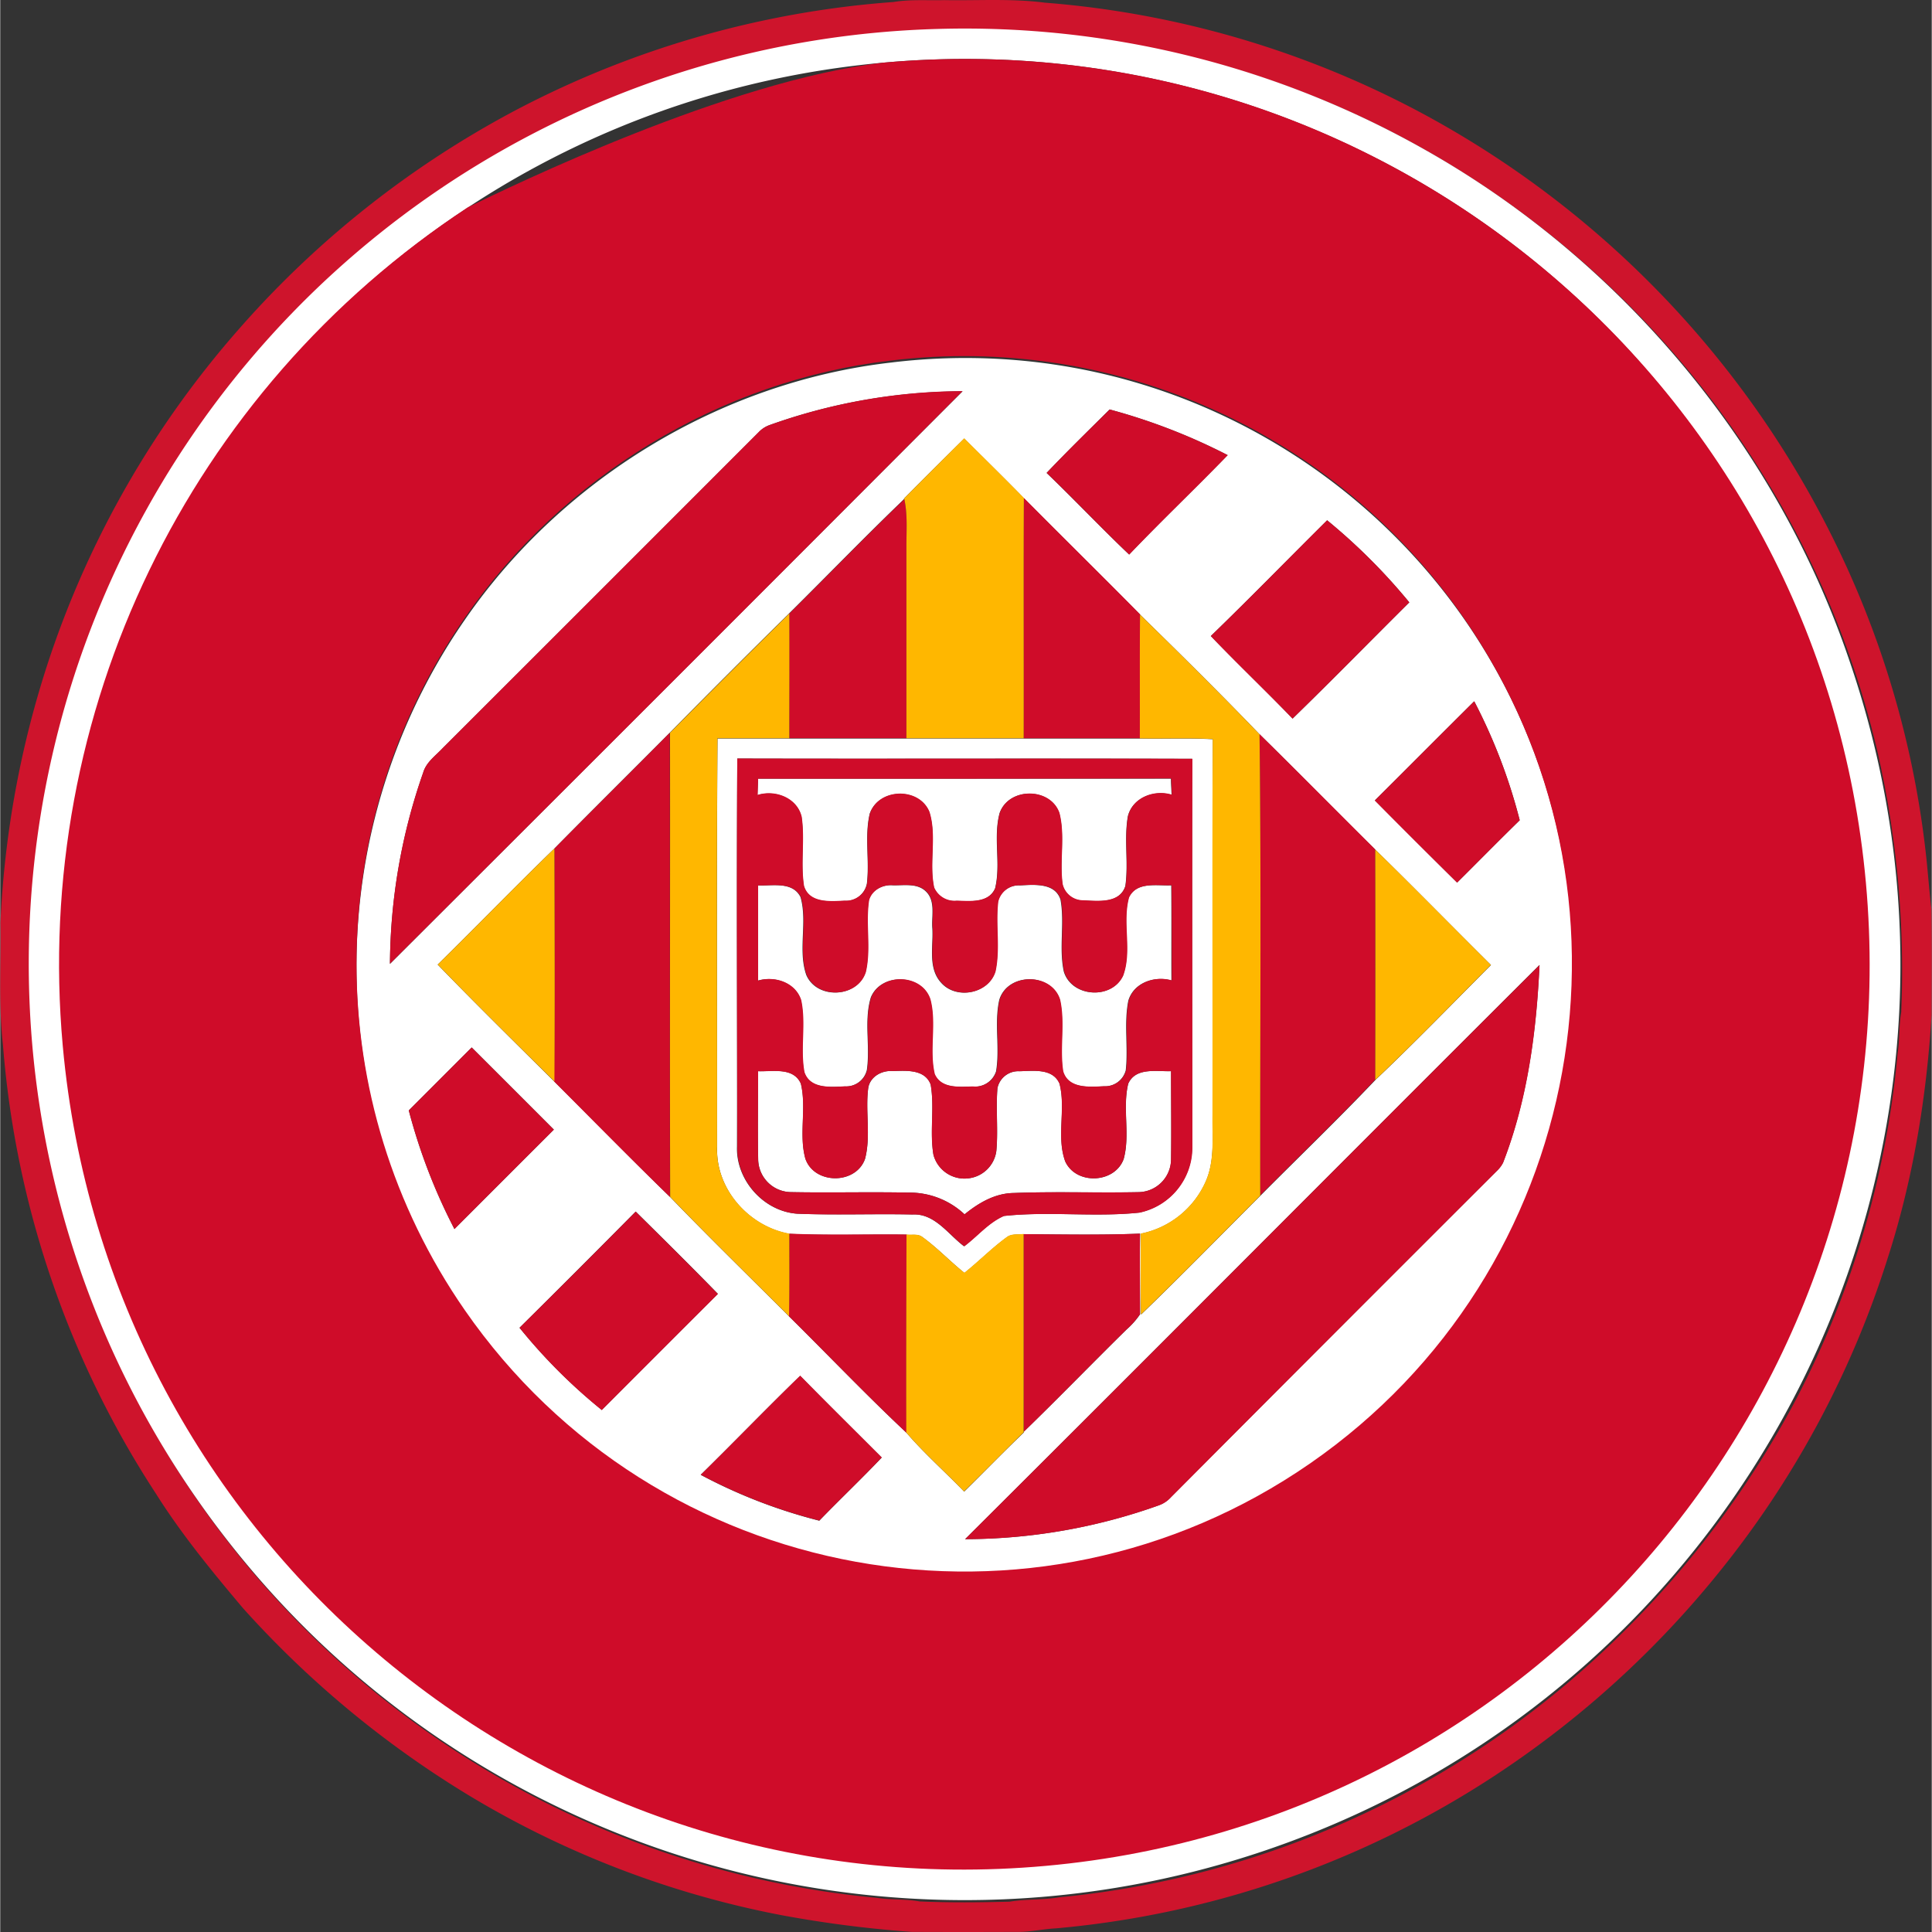 <?xml version="1.0" encoding="UTF-8" standalone="no"?>
<svg
   width="316.228"
   height="316.228"
   viewBox="160.29 46.04 485.73 485.85"
   version="1.1"
   id="svg11"
   sodipodi:docname="girona.svg"
   inkscape:version="1.4.2 (f4327f4, 2025-05-13)"
   xmlns:inkscape="http://www.inkscape.org/namespaces/inkscape"
   xmlns:sodipodi="http://sodipodi.sourceforge.net/DTD/sodipodi-0.dtd"
   xmlns="http://www.w3.org/2000/svg"
   xmlns:svg="http://www.w3.org/2000/svg">
  <rect x="160.29" y="46.04" width="485.73" height="485.85" fill="#333333" stroke="none"/>
  <defs
     id="defs11" />
  <sodipodi:namedview
     id="namedview11"
     pagecolor="#ffffff"
     bordercolor="#000000"
     borderopacity="0.25"
     inkscape:showpageshadow="2"
     inkscape:pageopacity="0.0"
     inkscape:pagecheckerboard="0"
     inkscape:deskcolor="#d1d1d1"
     inkscape:zoom="2.6910963"
     inkscape:cx="157.9282"
     inkscape:cy="158.114"
     inkscape:window-width="1920"
     inkscape:window-height="1111"
     inkscape:window-x="-9"
     inkscape:window-y="-9"
     inkscape:window-maximized="1"
     inkscape:current-layer="g10" />
  <path
     fill="#fff"
     d="M409.29 73.16c9.13-1.56 19.14 1.44 25.33 8.44 9.22 10.06 8.73 27.14-.89 36.76-10.09 10.71-29 10.6-39.15.1-8.34-8.25-9.82-22.09-4.07-32.2a26.3 26.3 0 0 1 18.78-13.1m-.17 8.79c-12.66 3.5-16.46 21.53-7.45 30.59 5.9 6.42 16.86 7.11 23.49 1.42 7.61-6.3 8.59-18.79 2.37-26.39-4.45-5.4-11.7-7.62-18.41-5.62M350.72 79.6c4.87-1.29 10.19-1.94 15-.14 9.42 3.42 13.05 16.93 6.74 24.66a33.4 33.4 0 0 1-5.29 4.79c6.18 5 12.2 10.2 18.25 15.37q-5.295 1.365-10.59 2.7c-5.62-4.78-11.17-9.63-16.85-14.34-3.58.96-7.17 1.88-10.77 2.75 1.36 5.86 2.92 11.67 4.41 17.5-2.99.78-5.99 1.53-9 2.26-4.25-16.72-8.46-33.45-12.8-50.15 6.9-1.9 13.9-3.55 20.9-5.4m-9.73 11.06c1.17 5.65 2.81 11.18 4.11 16.8 4.55-1.12 9.11-2.19 13.62-3.48 2.94-.85 5.84-2.65 7.08-5.56 2.05-4.89-1.51-11.52-7.14-11.39-6.11.06-11.78 2.65-17.71 3.65zM462.8 80.6l7.83 3.17c4.31 14.27 7.68 28.84 12.44 43 4.49-10.84 8.62-21.82 13.36-32.55 2.73 1.17 5.49 2.29 8.24 3.42-6.45 16-13 32-19.42 48-2.44-.89-4.85-1.84-7.24-2.87-4.23-14.81-8.14-29.73-12.65-44.46-4.48 11.3-9.11 22.54-13.66 33.81-2.8-1.12-5.6-2.26-8.39-3.43 6.46-16.06 12.96-32.09 19.49-48.09M299.89 99.3c2.71-1.4 5.42-2.8 8.11-4.23 8.1 15.29 15.94 30.73 23.84 46.13l-8.12 4.21c-8-15.37-15.94-30.74-23.83-46.11M253.24 142.54c.66-14.67 14.66-26.56 29.05-26.46 0 3 .08 6 .21 9-8 .09-16.56 4.43-19.27 12.35-4.06 11.65 6.37 25.27 18.58 24.81 8.51-.4 15.55-7.53 17.59-15.54-2.14-2.3-4.19-4.68-6.16-7.15-3.54 2.7-6.77 5.77-10.21 8.61-1.76-2-3.51-4.09-5.2-6.19 5.66-4.71 11.13-9.64 16.75-14.4 4.59 5.72 10.07 10.86 14.14 16.9-1.88 13.77-13.72 26.38-28 26.91-15.13.59-28.52-13.87-27.48-28.84M491.72 148.75c17.3-7.88 34.54-15.89 51.87-23.71 2.06 1.9 4.16 3.77 6.26 5.63-5.84 18-11.86 36-17.69 54-2.6-1.94-5-4.16-7.35-6.33 1.44-4.28 2.94-8.55 4.39-12.83-6-5.39-12.09-10.64-17.95-16.15-4.27 1.67-8.33 3.81-12.5 5.7a325 325 0 0 1-7.03-6.31m27.36-3.3c4.31 4 8.7 7.82 13.06 11.72 2.34-7 4.7-14 7-21.09-6.71 3.1-13.41 6.22-20.09 9.37z"
     id="path1" />
  <path
     fill="#fff"
     d="M384.23 137.22c83.84-10.27 160.13 49.38 170.4 133.22s-49.38 160.13-133.22 170.4-160.13-49.38-170.4-133.22a152.97 152.97 0 0 1 26.14-105.76c24.41-35.4 64.3-59.7 107.08-64.64m-30.51 15.73c-1.03.38-1.95 1-2.7 1.8-26.49 26.51-52.99 53-79.5 79.49-1.77 1.89-4.1 3.5-4.86 6.1a147.6 147.6 0 0 0-8.36 48.1q72.06-72 144-144c-16.56.05-32.99 2.92-48.58 8.51m69.68 12c7 6.73 13.71 13.83 20.77 20.54 8.1-8.49 16.61-16.57 24.77-25a149.8 149.8 0 0 0-29.68-11.48c-5.29 5.28-10.66 10.51-15.82 15.95zm-35.84 6.42v.19c-9.8 9.43-19.27 19.21-28.93 28.78a2357 2357 0 0 0-30 30c-9.67 9.72-19.41 19.36-29 29.1-9.91 9.59-19.5 19.51-29.34 29.17 9.62 9.93 19.49 19.63 29.3 29.38s19.31 19.5 29.15 29.06c9.8 10.15 19.91 20 29.89 30 9.86 9.75 19.44 19.81 29.56 29.3 4.49 5.23 9.72 9.83 14.51 14.8 5-4.93 9.91-10 15-14.87v-.21c8.74-8.45 17.19-17.19 25.86-25.71 1.28-1.12 2.42-2.41 3.38-3.82 0-6.76-.08-13.52 0-20.27-9.75.39-19.51.21-29.27.13-1.39.2-3-.14-4.21.76-3.78 2.73-7 6.08-10.69 9-3.62-2.9-6.81-6.31-10.56-9-1.12-.9-2.68-.45-4-.62-9.83-.12-19.66.22-29.47-.21-10.2-1.86-18.6-11.27-18.16-21.82 0-34.25-.15-68.51.09-102.75H446.9c6.11.12 12.23-.17 18.33.18-.16 31.53 0 63.06-.07 94.59-.09 5.58.61 11.46-1.74 16.71-3 6.73-9.07 11.59-16.29 13.05 0 6.78-.09 13.56.05 20.34 10.14-9.81 20-19.89 30-29.89 9.63-9.7 19.51-19.19 28.92-29.1 9.92-9.41 19.43-19.24 29.08-28.92-9.72-9.63-19.28-19.41-29.08-29s-19.33-19.43-29.1-29c-9.82-10.21-19.92-20.19-30.05-30.1-9.68-9.82-19.53-19.48-29.23-29.28-4.93-5.07-10-10-15-15-5.07 4.97-10.11 9.98-15.12 15.04zm77.16 34.62c6.73 7 13.81 13.74 20.56 20.76 9.9-9.62 19.55-19.5 29.35-29.23a148.7 148.7 0 0 0-20.66-20.64c-9.79 9.72-19.39 19.55-29.25 29.11m41.27 41.35c6.86 6.91 13.75 13.8 20.67 20.65 5.25-5.22 10.44-10.5 15.74-15.68a139.3 139.3 0 0 0-11.44-29.91c-8.37 8.3-16.66 16.65-25 24.94zm-160.35-10.55c-.2 32.54 0 65.08-.08 97.62-.28 8.4 6.68 16.24 15.09 16.84 9.67.39 19.37 0 29 .2 5.65-.31 9 5 13 8 3.33-2.51 6.09-5.95 10-7.63 11.29-1.23 22.76.35 34.07-.84 7.77-1.64 13.32-8.52 13.28-16.47v-97.66c-38.06-.11-76.21.04-114.36-.06m57.29 196.31c16.59-.03 33.05-2.91 48.67-8.5 1.2-.42 2.28-1.15 3.12-2.1 27.29-27.42 54.63-54.79 82-82.1.61-.58 1.11-1.25 1.49-2 6.12-15.84 8.37-32.83 9.16-49.69-48.21 48.07-96.19 96.36-144.44 144.39m-139.9-107.81c2.71 10.33 6.56 20.33 11.48 29.82 8.34-8.33 16.67-16.67 25-25-6.88-6.89-13.77-13.77-20.66-20.66zm27.85 54.65a138.8 138.8 0 0 0 20.68 20.66c9.72-9.74 19.45-19.47 29.2-29.2-6.82-7-13.74-13.84-20.67-20.69-9.7 9.8-19.44 19.54-29.21 29.23m45.58 37a132.2 132.2 0 0 0 29.8 11.52c5.17-5.35 10.58-10.47 15.7-15.87-6.84-6.85-13.73-13.65-20.51-20.56-8.43 8.16-16.59 16.63-24.99 24.87z"
     id="path2" />
  <path
     fill="#fff"
     d="M350.88 241.86h103.81c0 1.36.11 2.72.16 4.08-4.36-1.36-9.82.69-11 5.39-1 5.78.19 11.72-.63 17.52-1.42 4.5-6.87 3.81-10.57 3.65a5.26 5.26 0 0 1-5.24-4.08c-.8-5.92.69-12.08-.81-17.9-2.27-6.51-12.69-6.54-15 0-1.66 6.14.36 12.73-1.13 18.91-1.62 3.81-6.33 3.25-9.7 3.17-2.4.24-4.68-1.09-5.66-3.3-1.33-6.23.71-12.88-1.18-19-2.52-6.36-12.78-6.09-15 .4-1.33 5.74 0 11.74-.71 17.57a5.354 5.354 0 0 1-5.56 4.32c-3.64.16-9 .71-10.29-3.72-.89-5.74.26-11.62-.59-17.38-1.14-4.78-6.66-6.88-11.08-5.48z"
     id="path3" />
  <path
     fill="#fff"
     d="M350.84 268.69c3.61.17 8.69-1.05 10.69 2.94 1.81 6.32-.72 13.3 1.45 19.58 2.67 6.26 12.91 5.79 14.92-.75 1.35-5.88-.11-12 .8-18 .7-2.58 3.44-4 6-3.79 2.76.08 6.08-.6 8.3 1.49 2.57 2.4 1.43 6.24 1.68 9.34.29 4.56-1.2 10 2.26 13.73 3.84 4.27 11.86 2.71 13.56-2.86 1.24-5.76 0-11.74.68-17.56a5.346 5.346 0 0 1 5.46-4.11c3.59-.15 8.83-.75 10.27 3.56 1.09 6-.45 12.18.84 18.13 2 6.48 12.05 7.11 14.86 1 2.28-6.26-.27-13.25 1.46-19.62 1.93-4.11 7.05-2.92 10.69-3.09.09 8 0 15.95.05 23.93-4.25-1.23-9.51.55-10.84 5.08-1.15 5.76 0 11.72-.65 17.53a5.406 5.406 0 0 1-5.49 4c-3.64.17-9 .69-10.31-3.76-.92-5.95.54-12.1-.78-18-2.11-6.86-13.08-6.9-15.22 0-1.32 5.89.18 12.05-.81 18a5.58 5.58 0 0 1-5.9 3.82c-3.35.07-7.94.62-9.59-3.12-1.44-6.14.52-12.68-1.09-18.79-2.12-6.47-12.32-6.78-14.91-.52-1.78 5.88-.12 12.21-1 18.25a5.38 5.38 0 0 1-5.5 4.15c-3.6.16-8.83.73-10.27-3.57-1.11-6 .46-12.18-.83-18.13-1.43-4.44-6.63-6.14-10.84-4.89.08-8.01.03-15.99.06-23.97"
     id="path4" />
  <path
     fill="#fff"
     d="M350.83 315.42c3.67.13 8.92-1.09 10.8 3.12 1.49 6.15-.55 12.75 1.14 18.88 2.26 6.53 12.71 6.56 15 .05 1.53-5.82 0-12 .82-17.91.51-2.82 3.45-4.4 6.15-4.17 3.38-.11 8.08-.51 9.54 3.39 1 5.82-.28 11.83.7 17.66a8.07 8.07 0 0 0 8.81 5.92 7.99 7.99 0 0 0 7-6.87c.49-5.26-.15-10.55.28-15.81a5.34 5.34 0 0 1 5.52-4.25c3.48-.07 8.37-.82 10.09 3.12 1.65 6.35-.83 13.3 1.43 19.54 2.73 6 12.49 5.58 14.71-.61 1.67-6.15-.36-12.75 1.14-18.93 1.88-4.17 7.1-3 10.77-3.14 0 7.36.08 14.73 0 22.1.01 4.48-3.53 8.16-8 8.32-10.53.23-21.08-.19-31.6.22-4.69.07-8.81 2.5-12.33 5.37a20.18 20.18 0 0 0-14.13-5.47c-9.95-.21-19.91.08-29.86-.13a8.35 8.35 0 0 1-7.91-8.26c-.18-7.38-.03-14.76-.07-22.14M256.6 430.43c5.89-6.46 12-12.72 18.06-19 4.76 4.54 9.47 9.14 14.32 13.59-1.15 1.39-2.34 2.73-3.54 4.08-3.41-3.21-6.82-6.42-10.14-9.73l-3.83 3.68c2.83 3.08 6 5.85 9 8.76-1.25 1.28-2.48 2.57-3.73 3.85-3-2.84-5.93-5.71-9-8.49-2.33 2.38-4.63 4.8-6.93 7.22zM530.92 411.79c4.71-2.59 10.58 2.26 9.23 7.38 5.42-2.72 11.94 3.46 9.12 8.94s-8.1 8.85-12.07 13.29c-6.2-6.09-12.16-12.42-18.41-18.46 3.93-3.79 7.37-8.34 12.13-11.15m-4.39 10.68 3.64 3.81c1.89-1.9 4.17-3.56 5.39-6 .77-2.05-2-4.29-3.78-2.74a37 37 0 0 0-5.25 4.93m13.56 1.37c-2.41 1.64-4.31 3.9-6.42 5.89 1.29 1.34 2.62 2.65 4 3.95 2-2.08 4.33-3.92 6-6.32 1.58-2.08-1.52-5.19-3.58-3.52M507.99 431.31q2.385-1.695 4.8-3.36c3 4.41 6.25 8.69 9.17 13.19 2.15 3.25 2.81 7.77.59 11.16a14.63 14.63 0 0 1-9.88 6.42c-3.78.48-7.28-1.79-9.42-4.73-3.14-4.23-6-8.65-9.14-12.88 1.59-1.17 3.19-2.32 4.8-3.46 2.56 3.64 5.11 7.28 7.64 10.93 1.16 1.55 2.32 3.31 4.2 4.06 3.91 1.45 8.89-3.09 6.88-7.1-2.75-5.03-6.5-9.44-9.64-14.23M293.88 429.17l4.85 3.29c-3.08 4.85-6.84 9.28-9.49 14.39-1.9 4.06 3.11 8.54 7 7 1.78-.74 2.86-2.44 4-3.92l7.62-11.16c1.61 1.08 3.22 2.16 4.84 3.23-2.83 4.3-5.74 8.55-8.71 12.76-2.08 3-5.41 5.41-9.2 5.17-6.84-.47-14.11-7.41-11.3-14.63 2.63-5.86 6.98-10.7 10.39-16.13M317.96 445.06c6.58 3 13.12 6.15 19.69 9.23l-2.39 4.89c-2.37-1.18-4.77-2.29-7.22-3.29-2.74 6.29-5.84 12.41-8.66 18.67-1.81-.82-3.6-1.68-5.36-2.58 3-6.16 5.85-12.43 8.83-18.61-2.35-1.17-4.73-2.29-7.11-3.37.73-1.65 1.47-3.29 2.22-4.94M472.66 451.89c1.7-.79 3.38-1.65 5.16-2.28 3.22 6.05 6.13 12.27 9.13 18.45 4-1.8 7.81-3.81 11.73-5.68.78 1.6 1.55 3.2 2.33 4.81-5.65 2.73-11.24 5.58-16.91 8.27-3.75-7.86-7.87-15.6-11.44-23.57M343.8 456.6c5.13 1.76 10.73 2.44 15.47 5.17 4.57 2.87 3.2 10-1.66 11.76 4.38 3.44 2.82 11.48-3 12.16-6.26.48-12.11-2.6-18.1-4 2.45-8.41 4.82-16.78 7.29-25.09m4 6.53c-.49 1.73-1 3.46-1.48 5.2 2.41.79 4.89 1.35 7.4 1.67a2.46 2.46 0 0 0 2.35-2.56c-.03-.62-.28-1.2-.72-1.64-2.18-1.58-5.02-1.86-7.53-2.71zm-2.91 9.91c-.47 1.76-1 3.54-1.46 5.31 2.69.9 5.44 1.63 8.23 2.17 2.23.48 4-2.72 2.29-4.27-2.55-2.05-6.02-2.28-9.04-3.25zM448.53 463.35c3.78-6.21 12.44-8.28 18.87-5.2-.73 1.73-1.46 3.46-2.18 5.2-3.21-1.07-7.11-1.8-9.89.67-4.84 3.93-2.58 12.69 3.32 14.22 4 1.14 7.7-1.61 9.62-4.9 1.61.75 3.2 1.54 4.79 2.35-3.06 6.82-11.83 10.35-18.65 7.12-7.12-3.14-10.01-12.91-5.88-19.46M377.9 465.72c7-2.69 16 .86 18.31 8.18 2.39 6.63-1.19 14.76-7.93 17.08-6.82 2.68-15.68-.6-18.24-7.69-2.76-6.69.92-15.23 7.86-17.57m2.06 5.17c-6 2.4-6.27 12.16-.34 14.78 4.6 2.53 10.67-1 11.1-6.11 1.28-5.85-5.29-11.32-10.76-8.67M405.39 466.51c1.94-.15 3.89-.28 5.84-.41.39 6.91.91 13.82 1.29 20.74 4.33-.2 8.65-.52 13-.75.07 1.75.16 3.51.26 5.27-6.25.41-12.5.88-18.76 1.13-.53-8.66-1.07-17.32-1.63-25.98"
     id="path5" />
  <path
     fill="#ce142c"
     d="M384.94 46.54c4.21-.71 8.5-.35 12.76-.47 8.43.15 16.9-.44 25.29.64 33.16 2.6 65.41 12.05 94.73 27.75a244.43 244.43 0 0 1 102.69 105.4c13.06 25.8 21.3 53.76 24.31 82.52.42 4.07.71 8.15 1.21 12.21.15 8.89.07 17.79.05 26.69-1.28 20.8-4.69 41.56-11.13 61.43a240.6 240.6 0 0 1-41.43 77.6 245.6 245.6 0 0 1-57.6 52.46 239.74 239.74 0 0 1-110 38.2c-3.45.18-6.84 1-10.3.89-8.67.04-17.33.04-26 0-10.96-.78-21.86-2.18-32.66-4.18a239.5 239.5 0 0 1-77.87-29.63 251.7 251.7 0 0 1-57.66-47.6c-7.77-9.22-15.45-18.56-21.88-28.78a240.6 240.6 0 0 1-38.48-112.9c-1.15-10.17-.46-20.48-.63-30.73a245.4 245.4 0 0 1 12.11-65.82 241.1 241.1 0 0 1 47.94-83.52A244.9 244.9 0 0 1 289.45 74a241.8 241.8 0 0 1 95.49-27.46m2.89 7.51c-3.19.37-6.42.14-9.57.77-20.98 2.3-41.56 7.34-61.22 15-34.55 13.47-65.55 35.57-90.21 63.22a246.5 246.5 0 0 0-32.77 47.71 234.8 234.8 0 0 0-23.93 75c-1.94 15.09-3 30.34-2 45.56 1.47 24.49 6.25 48.91 15.18 71.83a242 242 0 0 0 15.81 33.05C237 472.5 304.81 516.2 380.84 523.32c3.53.54 7.14.24 10.68.89 7.52.33 15.06.25 22.59.06 4.13-.7 8.35-.4 12.49-1.1a232.77 232.77 0 0 0 142.23-67.1 239.7 239.7 0 0 0 43-58 232.9 232.9 0 0 0 25.61-87.22c.55-3.4.29-6.87.9-10.26.92-21.8-1.04-43.62-5.83-64.9a232.7 232.7 0 0 0-31.48-74.29c-30-46.63-76.93-82.25-130.17-98-18.91-5.61-38.43-8.9-58.14-9.8-8.29.08-16.64-.44-24.89.45"
     id="path6" />
  <path
     fill="#fff"
     d="M396 53.32c42.92-1.26 85.37 9.28 122.72 30.46 49.75 28.09 88.6 74.89 106.82 129.06 41.85 123-23.94 256.64-146.94 298.48-99.3 33.78-208.97-2.25-268.88-88.35-51.35-73.68-56.28-170.17-12.71-248.7 40.29-72.66 115.95-118.65 199-120.95zm-13.76 8.49C257.25 73.16 165.12 183.69 176.48 308.68c11.35 124.99 121.88 217.12 246.87 205.76 124.99-11.35 217.12-121.88 205.76-246.87-7.3-80.43-56.75-150.94-129.87-185.21a226.6 226.6 0 0 0-117-20.55"
     id="path7" />
  <g
     fill="#cf0c29"
     id="g10">
    <path
       d="m 382.24,61.81 c 125.22,-11.32 235.9,81.02 247.22,206.23 11.32,125.21 -81.02,235.9 -206.23,247.22 -125.22,11.32 -235.9,-81.02 -247.22,-206.23 -7.57,-83.7 31.6,-164.77 101.88,-210.86 11.177,-5.425 65.613,-31.861 104.35,-36.36 m 1.99,74.9 c -42.78,4.94 -82.67,29.24 -107.08,64.64 -36.34,52.35 -36.36,121.75 -0.06,174.12 48.08,69.37 143.29,86.62 212.66,38.54 69.37,-48.08 86.62,-143.29 38.54,-212.66 -32.31,-46.6 -87.77,-71.49 -144.06,-64.64"
       id="path8"
       sodipodi:nodetypes="cscccccccscc" />
    <path
       d="M409.12 81.95c6.71-1.99 13.97.24 18.41 5.65 6.22 7.6 5.24 20.09-2.37 26.39-6.63 5.69-17.59 5-23.49-1.42-9.01-9.09-5.21-27.12 7.45-30.62M340.95 90.68c5.93-1 11.6-3.59 17.67-3.63 5.63-.13 9.19 6.5 7.14 11.39-1.24 2.91-4.14 4.71-7.08 5.56-4.51 1.29-9.07 2.36-13.62 3.48-1.34-5.62-2.94-11.15-4.11-16.8M519.05 145.45c6.67-3.15 13.36-6.27 20.08-9.37-2.32 7-4.68 14.06-7 21.09-4.41-3.9-8.77-7.77-13.08-11.72M353.72 152.95c15.58-5.6 32.01-8.49 48.57-8.55q-71.88 72.135-144 144c.1-16.39 2.92-32.64 8.36-48.1.76-2.6 3.09-4.21 4.86-6.1 26.51-26.48 53.01-52.98 79.5-79.49a7 7 0 0 1 2.71-1.76M423.44 164.96c5.16-5.44 10.53-10.67 15.86-15.94a149.8 149.8 0 0 1 29.68 11.48c-8.16 8.43-16.67 16.51-24.77 25-7.06-6.71-13.73-13.81-20.77-20.54M417.72 171.27c9.7 9.8 19.55 19.46 29.23 29.28-.09 10.38 0 20.76 0 31.14h-29.31c.08-20.09-.06-40.28.08-60.42M358.72 200.35c9.66-9.57 19.13-19.35 28.93-28.78.84 3.91.51 7.92.52 11.89v48.22h-29.43c-.02-10.43-.02-20.88-.02-31.33M464.72 205.99c9.89-9.56 19.49-19.43 29.25-29.11 7.55 6.19 14.47 13.1 20.66 20.64-9.8 9.73-19.45 19.61-29.35 29.23-6.78-7.02-13.86-13.72-20.56-20.76M505.96 247.34c8.34-8.29 16.63-16.64 25-24.94 4.95 9.5 8.79 19.53 11.44 29.91-5.3 5.18-10.49 10.46-15.74 15.68-6.95-6.84-13.85-13.72-20.7-20.65M299.65 259.43c9.64-9.74 19.38-19.38 29-29.1.08 38.9 0 77.81.06 116.71-9.84-9.56-19.46-19.35-29.15-29.06.22-19.52.16-39.04.09-58.55M476.97 230.65c9.77 9.61 19.4 19.35 29.1 29v57.88c-9.41 9.91-19.29 19.4-28.92 29.1-.08-38.63.28-77.32-.18-115.98M345.64 236.79c38.15.1 76.3-.05 114.45.07-.06 32.55 0 65.11 0 97.66.04 7.95-5.51 14.83-13.28 16.47-11.31 1.19-22.78-.39-34.07.84-3.88 1.68-6.64 5.12-10 7.63-4.05-3-7.39-8.32-13-8-9.68-.23-19.38.19-29-.2-8.41-.6-15.37-8.44-15.09-16.84-.05-32.55-.21-65.09-.01-97.63m5.24 5.07-.12 4.08c4.42-1.4 9.94.7 11.08 5.48.85 5.76-.3 11.64.59 17.38 1.33 4.43 6.65 3.88 10.29 3.72 2.67.15 5.05-1.69 5.56-4.32.68-5.83-.62-11.83.71-17.57 2.18-6.49 12.44-6.76 15-.4 1.89 6.13-.15 12.78 1.18 19a5.58 5.58 0 0 0 5.66 3.3c3.37.08 8.08.64 9.7-3.17 1.49-6.18-.53-12.77 1.13-18.91 2.31-6.49 12.73-6.46 15 0 1.5 5.82 0 12 .81 17.9a5.26 5.26 0 0 0 5.24 4.08c3.7.16 9.15.85 10.57-3.65.82-5.8-.39-11.74.63-17.52 1.16-4.7 6.62-6.75 11-5.39-.05-1.36-.11-2.72-.16-4.08-34.64.08-69.26.1-103.87.07m0 26.83v23.94c4.21-1.25 9.41.45 10.84 4.89 1.29 5.95-.28 12.17.83 18.13 1.44 4.3 6.67 3.73 10.27 3.57 2.59.13 4.91-1.62 5.5-4.15.84-6-.82-12.37 1-18.25 2.59-6.26 12.79-6 14.91.52 1.61 6.11-.35 12.65 1.09 18.79 1.65 3.74 6.24 3.19 9.59 3.12 2.62.28 5.08-1.31 5.9-3.82 1-5.94-.51-12.1.81-18 2.14-6.86 13.11-6.82 15.22 0 1.32 5.89-.14 12 .78 18 1.31 4.45 6.67 3.93 10.31 3.76 2.54.13 4.83-1.54 5.49-4 .69-5.81-.5-11.77.65-17.53 1.33-4.53 6.59-6.31 10.84-5.08 0-8 0-15.95-.05-23.93-3.64.17-8.76-1-10.69 3.09-1.73 6.37.82 13.36-1.46 19.62-2.81 6.13-12.91 5.5-14.86-1-1.29-5.95.25-12.17-.84-18.13-1.44-4.31-6.68-3.71-10.27-3.56a5.346 5.346 0 0 0-5.46 4.11c-.68 5.82.56 11.8-.68 17.56-1.7 5.57-9.72 7.13-13.56 2.86-3.46-3.71-2-9.17-2.26-13.73-.25-3.1.89-6.94-1.68-9.34-2.22-2.09-5.54-1.41-8.3-1.49-2.55-.19-5.29 1.21-6 3.79-.91 6 .55 12.1-.8 18-2 6.54-12.25 7-14.92.75-2.17-6.28.36-13.26-1.45-19.58-2.1-4-7.18-2.74-10.79-2.91zm0 46.73c0 7.38-.08 14.76 0 22.14a8.35 8.35 0 0 0 7.91 8.26c9.95.21 19.91-.08 29.86.13 5.24-.08 10.31 1.88 14.13 5.47 3.52-2.87 7.64-5.3 12.33-5.37 10.52-.41 21.07 0 31.6-.22 4.47-.16 8.01-3.84 8-8.32.12-7.37 0-14.74 0-22.1-3.67.12-8.89-1-10.77 3.14-1.5 6.18.53 12.78-1.14 18.93-2.22 6.19-12 6.59-14.71.61-2.26-6.24.22-13.19-1.43-19.54-1.72-3.94-6.61-3.19-10.09-3.12a5.34 5.34 0 0 0-5.52 4.25c-.43 5.26.21 10.55-.28 15.81a7.99 7.99 0 0 1-7 6.87c-4 .51-7.77-2.02-8.81-5.92-1-5.83.33-11.84-.7-17.66-1.46-3.9-6.16-3.5-9.54-3.39-2.7-.23-5.64 1.35-6.15 4.17-.78 5.93.71 12.09-.82 17.91-2.31 6.51-12.76 6.48-15-.05-1.69-6.13.35-12.73-1.14-18.88-1.89-4.21-7.11-2.94-10.78-3.12zM402.93 433.1c48.25-48 96.23-96.32 144.46-144.36-.79 16.86-3 33.85-9.16 49.69-.38.75-.88 1.42-1.49 2-27.37 27.33-54.71 54.7-82 82.1-.85.95-1.92 1.66-3.12 2.08a145.3 145.3 0 0 1-48.69 8.49M263.03 325.29l15.82-15.83c6.9 6.88 13.79 13.77 20.66 20.66-8.34 8.32-16.67 16.65-25 25-4.92-9.49-8.77-19.49-11.48-29.83M290.88 379.94c9.8-9.67 19.54-19.4 29.21-29.19 6.93 6.85 13.85 13.72 20.67 20.69-9.75 9.72-19.48 19.45-29.2 29.2-7.6-6.15-14.54-13.09-20.68-20.7"
       id="path9" />
    <path
       d="M358.72 356.27c9.81.43 19.64.09 29.47.21 0 16.62-.1 33.24 0 49.86-10.12-9.49-19.7-19.55-29.56-29.3.16-6.93.09-13.85.09-20.77M417.64 356.39c9.76.08 19.52.26 29.27-.13-.07 6.75 0 13.51 0 20.27-.96 1.41-2.1 2.7-3.38 3.82-8.66 8.52-17.11 17.25-25.81 25.71-.12-16.56 0-33.11-.08-49.67M336.46 416.9c8.4-8.24 16.56-16.71 25-24.91 6.78 6.91 13.67 13.71 20.51 20.56-5.12 5.4-10.53 10.52-15.7 15.87a132 132 0 0 1-29.81-11.52M526.53 422.47c1.59-1.81 3.34-3.46 5.25-4.93 1.73-1.55 4.55.69 3.78 2.74-1.22 2.44-3.5 4.1-5.39 6zM540.09 423.84c2.06-1.67 5.16 1.44 3.55 3.52-1.66 2.4-4 4.24-6 6.32-1.36-1.3-2.69-2.61-4-3.95 2.14-1.99 4.08-4.25 6.45-5.89M347.82 463.09c2.51.85 5.35 1.13 7.56 2.71.96.96.96 2.52.01 3.48-.44.44-1.02.69-1.64.72-2.52-.33-5-.9-7.41-1.71.49-1.69.99-3.47 1.48-5.2M379.96 470.89c5.47-2.65 12 2.82 10.76 8.67-.43 5.15-6.5 8.64-11.1 6.11-5.9-2.62-5.63-12.38.34-14.78M344.91 473c3 1 6.49 1.2 9.06 3.21 1.71 1.55-.06 4.75-2.29 4.27-2.79-.54-5.54-1.27-8.23-2.17.5-1.77.99-3.55 1.46-5.31"
       id="path10" />
  </g>
  <path
     fill="#ffb700"
     d="M387.6 171.38c5.02-5.06 10.06-10.1 15.11-15.12 5 5 10.05 9.94 15 15-.11 20.14 0 40.28-.05 60.42h-29.49v-48.22c0-4 .32-8-.52-11.89zM328.72 230.33q14.91-15.075 30-30c.05 10.45 0 20.9 0 31.35h-18.07c-.24 34.24-.06 68.5-.09 102.75-.44 10.55 8 20 18.16 21.82 0 6.92.07 13.84-.07 20.77-10-10-20.09-19.85-29.89-30-.11-38.88.02-77.79-.04-116.69M446.92 200.6c10.13 9.91 20.23 19.89 30.05 30.1.46 38.66.1 77.35.18 116-10 10-19.85 20.08-30 29.89-.14-6.78-.09-13.56-.05-20.34a22.78 22.78 0 0 0 16.29-13.05c2.35-5.25 1.65-11.13 1.74-16.71.05-31.53-.09-63.06.07-94.59-6.1-.35-12.22-.06-18.33-.18.03-10.41-.04-20.79.05-31.12M270.31 288.6c9.84-9.66 19.43-19.58 29.34-29.17.06 19.51.13 39 0 58.55-9.85-9.75-19.72-19.45-29.34-29.38M506.07 259.69c9.8 9.55 19.36 19.33 29.08 29-9.65 9.68-19.16 19.51-29.08 28.92.04-19.34.04-38.65 0-57.92M388.19 356.48c1.31.17 2.87-.28 4 .62 3.75 2.73 6.94 6.14 10.56 9 3.64-2.91 6.91-6.26 10.69-9 1.2-.9 2.82-.56 4.21-.76v49.88c-5 4.89-9.95 9.94-15 14.87-4.79-5-10-9.57-14.51-14.8-.05-16.57.01-33.19.05-49.81"
     id="path11" />
</svg>
